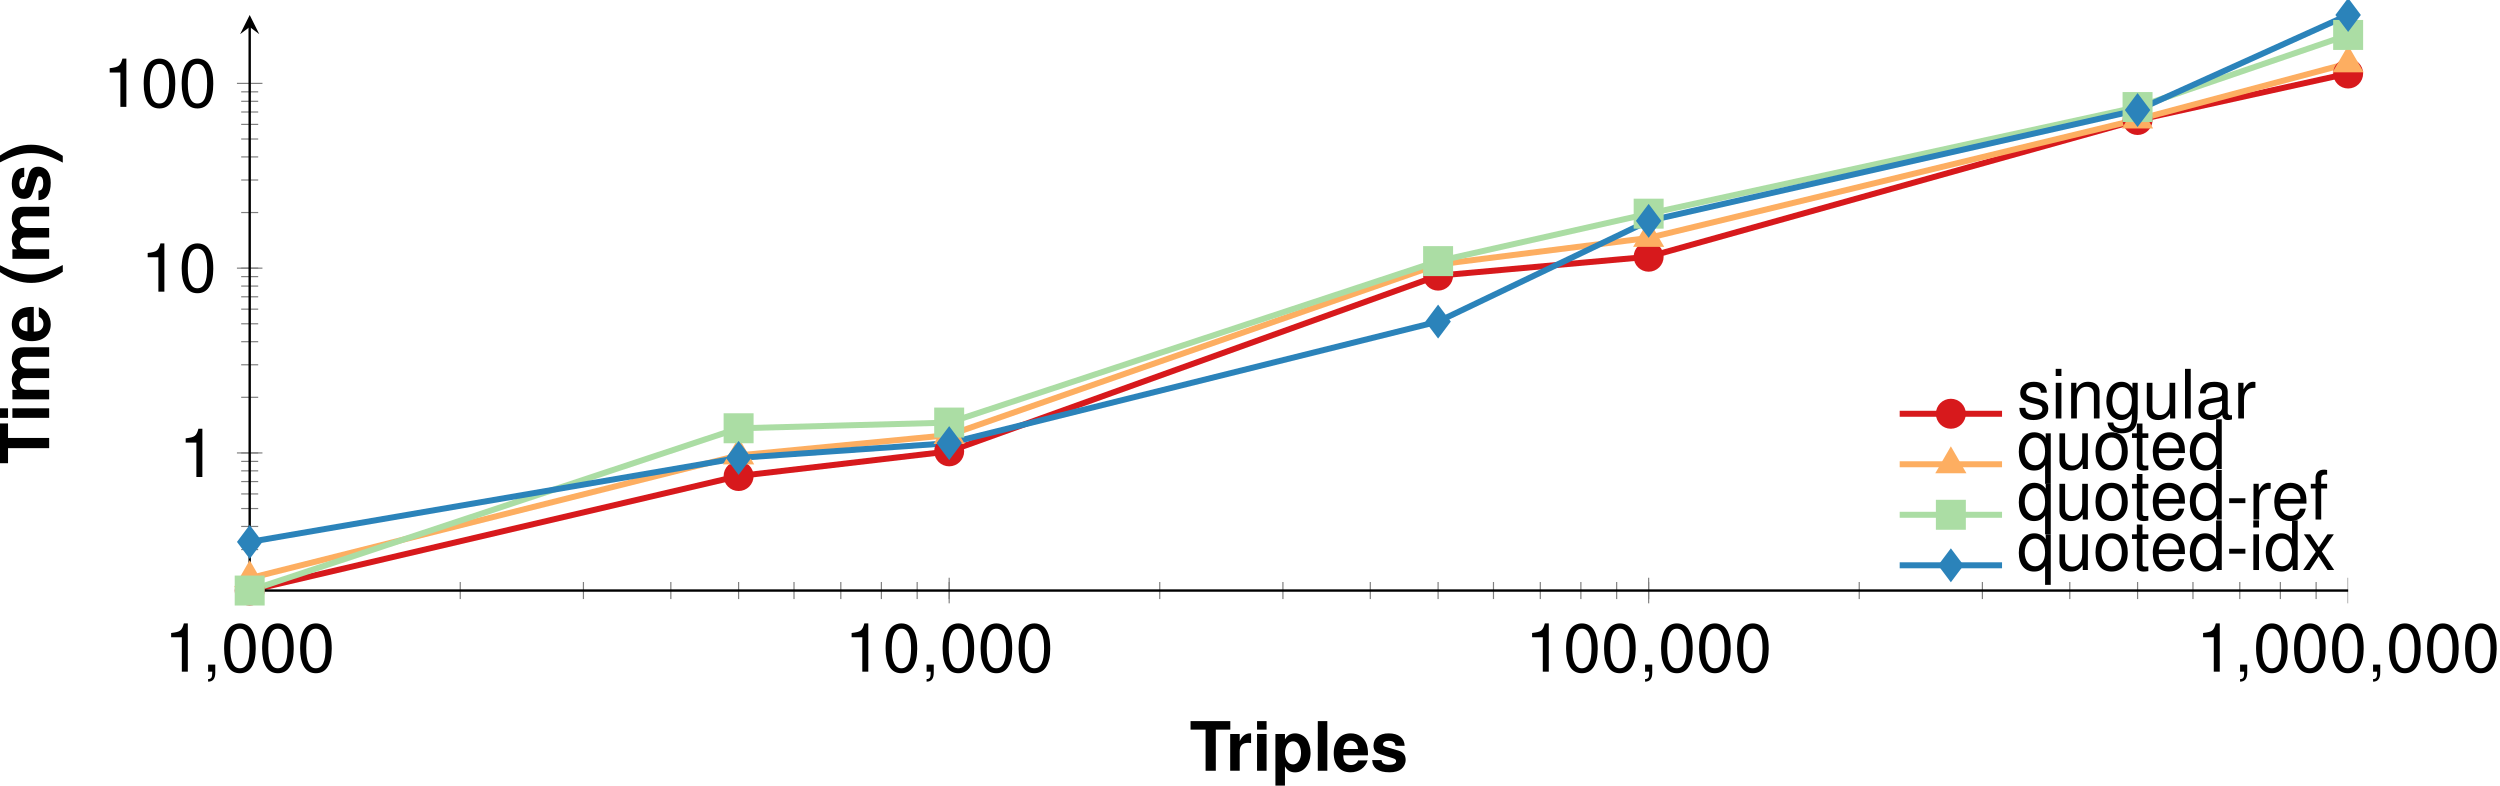 <?xml version='1.0' encoding='UTF-8'?>
<!-- This file was generated by dvisvgm 2.11.1 -->
<svg version='1.1' xmlns='http://www.w3.org/2000/svg' xmlns:xlink='http://www.w3.org/1999/xlink' width='415.425pt' height='130.536pt' viewBox='3.274 -133.619 415.425 130.536'>
<defs>
<clipPath id='clip1'>
<path d='M44.765 106.234H393.464V-272.852H44.765'/>
</clipPath>
<clipPath id='clip2'>
<path d='M-96.7-35.488V-131.129H534.929V-35.488'/>
</clipPath>
<path id='g1-40' d='M2.297-8.249C.996-6.291 .453-4.73 .453-2.998C.453-1.256 .996 .306 2.297 2.263H3.428C2.229-.068 1.844-1.335 1.844-2.998C1.844-4.65 2.229-5.94 3.428-8.249H2.297Z'/>
<path id='g1-41' d='M1.38 2.263C2.682 .306 3.225-1.256 3.225-2.987C3.225-4.73 2.682-6.291 1.38-8.249H.249C1.448-5.918 1.833-4.65 1.833-2.987C1.833-1.335 1.448-.045 .249 2.263H1.38Z'/>
<path id='g1-84' d='M4.356-6.834H6.766V-8.249H.158V-6.834H2.659V0H4.356V-6.834Z'/>
<path id='g1-101' d='M5.929-2.557C5.94-2.693 5.94-2.75 5.94-2.829C5.94-3.44 5.85-4.005 5.703-4.435C5.295-5.544 4.311-6.212 3.078-6.212C1.324-6.212 .249-4.945 .249-2.897C.249-.939 1.313 .26 3.044 .26C4.413 .26 5.522-.52 5.872-1.72H4.311C4.119-1.233 3.677-.95 3.1-.95C2.648-.95 2.286-1.143 2.059-1.482C1.912-1.709 1.856-1.98 1.833-2.557H5.929ZM1.856-3.609C1.957-4.537 2.354-5.001 3.055-5.001C3.451-5.001 3.813-4.809 4.039-4.492C4.187-4.266 4.254-4.028 4.288-3.609H1.856Z'/>
<path id='g1-105' d='M2.342-6.11H.758V0H2.342V-6.11ZM2.342-8.249H.758V-6.834H2.342V-8.249Z'/>
<path id='g1-108' d='M2.342-8.249H.758V0H2.342V-8.249Z'/>
<path id='g1-109' d='M.679-6.11V0H2.263V-3.666C2.263-4.413 2.67-4.865 3.349-4.865C3.881-4.865 4.209-4.56 4.209-4.073V0H5.793V-3.666C5.793-4.413 6.201-4.865 6.879-4.865C7.411-4.865 7.739-4.56 7.739-4.073V0H9.324V-4.322C9.324-5.51 8.599-6.212 7.377-6.212C6.608-6.212 6.065-5.94 5.59-5.307C5.295-5.884 4.684-6.212 3.926-6.212C3.225-6.212 2.772-5.974 2.252-5.352V-6.11H.679Z'/>
<path id='g1-112' d='M2.24-6.11H.656V2.467H2.24V-.724C2.625-.045 3.168 .272 3.938 .272C5.409 .272 6.495-1.109 6.495-2.965C6.495-3.824 6.246-4.684 5.839-5.25C5.431-5.827 4.673-6.212 3.938-6.212C3.168-6.212 2.625-5.884 2.24-5.205V-6.11ZM3.576-4.888C4.379-4.888 4.911-4.107 4.911-2.942C4.911-1.833 4.356-1.052 3.576-1.052C2.783-1.052 2.24-1.822 2.24-2.965S2.783-4.888 3.576-4.888Z'/>
<path id='g1-114' d='M.713-6.11V0H2.297V-3.247C2.297-4.175 2.761-4.639 3.689-4.639C3.858-4.639 3.972-4.628 4.187-4.594V-6.201C4.096-6.212 4.039-6.212 3.994-6.212C3.27-6.212 2.636-5.737 2.297-4.911V-6.11H.713Z'/>
<path id='g1-115' d='M5.714-4.141C5.691-5.431 4.696-6.212 3.055-6.212C1.505-6.212 .543-5.431 .543-4.175C.543-3.768 .668-3.417 .883-3.179C1.098-2.965 1.29-2.863 1.878-2.67L3.768-2.082C4.164-1.957 4.3-1.833 4.3-1.584C4.3-1.211 3.858-.984 3.123-.984C2.716-.984 2.387-1.064 2.184-1.199C2.014-1.324 1.946-1.448 1.878-1.776H.328C.373-.441 1.358 .26 3.213 .26C4.062 .26 4.707 .079 5.16-.283S5.884-1.211 5.884-1.81C5.884-2.602 5.488-3.112 4.684-3.349L2.682-3.926C2.24-4.062 2.127-4.153 2.127-4.402C2.127-4.741 2.489-4.967 3.044-4.967C3.802-4.967 4.175-4.696 4.187-4.141H5.714Z'/>
<path id='g3-44' d='M.984-1.177V0H1.663V.204C1.663 .984 1.516 1.211 .984 1.233V1.663C1.776 1.663 2.172 1.154 2.172 .181V-1.177H.984Z'/>
<path id='g3-45' d='M3.213-3.53H.52V-2.716H3.213V-3.53Z'/>
<path id='g3-48' d='M3.112-8.022C2.365-8.022 1.686-7.694 1.267-7.14C.747-6.438 .487-5.363 .487-3.881C.487-1.177 1.392 .26 3.112 .26C4.809 .26 5.737-1.177 5.737-3.813C5.737-5.375 5.488-6.416 4.956-7.14C4.537-7.705 3.87-8.022 3.112-8.022ZM3.112-7.14C4.187-7.14 4.718-6.053 4.718-3.904C4.718-1.629 4.198-.566 3.089-.566C2.037-.566 1.505-1.675 1.505-3.87S2.037-7.14 3.112-7.14Z'/>
<path id='g3-49' d='M2.931-5.714V0H3.926V-8.022H3.27C2.919-6.789 2.693-6.619 1.154-6.427V-5.714H2.931Z'/>
<path id='g3-97' d='M6.053-.554C5.952-.532 5.906-.532 5.85-.532C5.522-.532 5.341-.702 5.341-.996V-4.481C5.341-5.533 4.571-6.099 3.112-6.099C2.252-6.099 1.539-5.85 1.143-5.409C.871-5.103 .758-4.764 .735-4.175H1.686C1.765-4.899 2.195-5.228 3.078-5.228C3.926-5.228 4.402-4.911 4.402-4.345V-4.096C4.402-3.7 4.164-3.53 3.417-3.44C2.082-3.27 1.878-3.225 1.516-3.078C.826-2.795 .475-2.263 .475-1.494C.475-.419 1.222 .26 2.421 .26C3.168 .26 3.768 0 4.435-.611C4.503-.011 4.798 .26 5.409 .26C5.601 .26 5.748 .238 6.053 .158V-.554ZM4.402-1.867C4.402-1.55 4.311-1.358 4.028-1.098C3.643-.747 3.179-.566 2.625-.566C1.89-.566 1.46-.917 1.46-1.516C1.46-2.139 1.878-2.455 2.885-2.602C3.881-2.738 4.085-2.783 4.402-2.931V-1.867Z'/>
<path id='g3-100' d='M5.601-8.249H4.662V-5.182C4.266-5.782 3.632-6.099 2.84-6.099C1.301-6.099 .294-4.865 .294-2.976C.294-.973 1.279 .26 2.874 .26C3.689 .26 4.254-.045 4.764-.781V0H5.601V-8.249ZM2.998-5.216C4.017-5.216 4.662-4.311 4.662-2.897C4.662-1.528 4.005-.622 3.01-.622C1.969-.622 1.279-1.539 1.279-2.919S1.969-5.216 2.998-5.216Z'/>
<path id='g3-101' d='M5.805-2.648C5.805-3.553 5.737-4.096 5.567-4.537C5.182-5.51 4.277-6.099 3.168-6.099C1.516-6.099 .453-4.831 .453-2.885S1.482 .26 3.146 .26C4.503 .26 5.442-.509 5.68-1.799H4.73C4.469-1.018 3.938-.611 3.179-.611C2.58-.611 2.071-.883 1.754-1.38C1.528-1.72 1.448-2.059 1.437-2.648H5.805ZM1.46-3.417C1.539-4.515 2.206-5.228 3.157-5.228C4.085-5.228 4.798-4.458 4.798-3.485C4.798-3.462 4.798-3.44 4.786-3.417H1.46Z'/>
<path id='g3-102' d='M2.919-5.929H1.935V-6.857C1.935-7.253 2.161-7.457 2.591-7.457C2.67-7.457 2.704-7.457 2.919-7.445V-8.226C2.704-8.271 2.58-8.283 2.387-8.283C1.516-8.283 .996-7.785 .996-6.936V-5.929H.204V-5.16H.996V0H1.935V-5.16H2.919V-5.929Z'/>
<path id='g3-103' d='M4.662-5.929V-5.069C4.187-5.771 3.609-6.099 2.851-6.099C1.346-6.099 .328-4.786 .328-2.863C.328-1.89 .588-1.098 1.075-.532C1.516-.034 2.15 .26 2.772 .26C3.519 .26 4.039-.057 4.571-.803V-.498C4.571 .306 4.469 .792 4.232 1.12C3.983 1.471 3.496 1.675 2.919 1.675C2.489 1.675 2.105 1.561 1.844 1.358C1.629 1.188 1.539 1.03 1.482 .679H.52C.622 1.799 1.494 2.467 2.885 2.467C3.768 2.467 4.526 2.184 4.911 1.709C5.363 1.165 5.533 .419 5.533-.973V-5.929H4.662ZM2.953-5.228C3.972-5.228 4.571-4.368 4.571-2.885C4.571-1.471 3.96-.611 2.965-.611C1.935-.611 1.313-1.482 1.313-2.919C1.313-4.345 1.946-5.228 2.953-5.228Z'/>
<path id='g3-105' d='M1.697-5.929H.758V0H1.697V-5.929ZM1.697-8.249H.747V-7.061H1.697V-8.249Z'/>
<path id='g3-108' d='M1.72-8.249H.769V0H1.72V-8.249Z'/>
<path id='g3-110' d='M.792-5.929V0H1.743V-3.27C1.743-4.481 2.376-5.273 3.349-5.273C4.096-5.273 4.571-4.82 4.571-4.107V0H5.51V-4.481C5.51-5.465 4.775-6.099 3.632-6.099C2.75-6.099 2.184-5.759 1.663-4.933V-5.929H.792Z'/>
<path id='g3-111' d='M3.078-6.099C1.414-6.099 .407-4.911 .407-2.919S1.403 .26 3.089 .26C4.752 .26 5.771-.928 5.771-2.874C5.771-4.922 4.786-6.099 3.078-6.099ZM3.089-5.228C4.153-5.228 4.786-4.356 4.786-2.885C4.786-1.494 4.13-.611 3.089-.611C2.037-.611 1.392-1.482 1.392-2.919C1.392-4.345 2.037-5.228 3.089-5.228Z'/>
<path id='g3-113' d='M5.601 2.467V-5.929H4.764V-5.137C4.322-5.759 3.655-6.099 2.874-6.099C1.313-6.099 .294-4.82 .294-2.851C.294-.928 1.267 .26 2.829 .26C3.655 .26 4.22-.034 4.662-.679V2.467H5.601ZM3.01-5.216C4.017-5.216 4.662-4.311 4.662-2.885C4.662-1.528 4.005-.622 3.01-.622C1.969-.622 1.279-1.539 1.279-2.919C1.279-4.288 1.969-5.216 3.01-5.216Z'/>
<path id='g3-114' d='M.781-5.929V0H1.731V-3.078C1.731-3.926 1.946-4.481 2.399-4.809C2.693-5.024 2.976-5.092 3.632-5.103V-6.065C3.474-6.087 3.394-6.099 3.27-6.099C2.659-6.099 2.195-5.737 1.652-4.854V-5.929H.781Z'/>
<path id='g3-115' d='M4.956-4.277C4.945-5.442 4.175-6.099 2.806-6.099C1.426-6.099 .532-5.386 .532-4.288C.532-3.361 1.007-2.919 2.41-2.58L3.293-2.365C3.949-2.206 4.209-1.969 4.209-1.539C4.209-.984 3.655-.611 2.829-.611C2.32-.611 1.89-.758 1.652-1.007C1.505-1.177 1.437-1.346 1.38-1.765H.385C.43-.396 1.199 .26 2.75 .26C4.243 .26 5.194-.475 5.194-1.618C5.194-2.501 4.696-2.987 3.519-3.27L2.614-3.485C1.844-3.666 1.516-3.915 1.516-4.334C1.516-4.877 2.003-5.228 2.772-5.228C3.53-5.228 3.938-4.899 3.96-4.277H4.956Z'/>
<path id='g3-116' d='M2.874-5.929H1.901V-7.558H.962V-5.929H.158V-5.16H.962V-.679C.962-.079 1.369 .26 2.105 .26C2.331 .26 2.557 .238 2.874 .181V-.611C2.75-.577 2.602-.566 2.421-.566C2.014-.566 1.901-.679 1.901-1.098V-5.16H2.874V-5.929Z'/>
<path id='g3-117' d='M5.454 0V-5.929H4.515V-2.568C4.515-1.358 3.881-.566 2.897-.566C2.15-.566 1.675-1.018 1.675-1.731V-5.929H.735V-1.358C.735-.373 1.471 .26 2.625 .26C3.496 .26 4.051-.045 4.605-.826V0H5.454Z'/>
<path id='g3-120' d='M3.304-3.066L5.295-5.929H4.232L2.806-3.779L1.38-5.929H.306L2.286-3.021L.192 0H1.267L2.772-2.274L4.254 0H5.352L3.304-3.066Z'/>
</defs>
<g id='page1'>
<path d='M44.765-35.488L126.007-54.516L161-58.617L242.242-87.816L277.23-90.957L358.472-113.676L393.464-121.402' stroke='#d7191c' fill='none' stroke-width='.996' stroke-miterlimit='10'/>
<path d='M44.765-37.543L126.007-57.949L161-61.328L242.242-89.672L277.23-94.086L358.472-113.762L393.464-123.094' stroke='#fdae61' fill='none' stroke-width='.996' stroke-miterlimit='10'/>
<path d='M44.765-35.488L126.007-62.453L161-63.398L242.242-90.231L277.23-98.113L358.472-115.832L393.464-127.812' stroke='#abdda4' fill='none' stroke-width='.996' stroke-miterlimit='10'/>
<path d='M44.765-43.57L126.007-57.531L161-59.984L242.242-80.184L277.23-96.918L358.472-115.336L393.464-131.129' stroke='#2b83ba' fill='none' stroke-width='.996' stroke-miterlimit='10'/>
<path d='M44.765-34.07V-36.906M79.753-34.07V-36.906M100.222-34.07V-36.906M114.746-34.07V-36.906M126.007-34.07V-36.906M135.214-34.07V-36.906M142.992-34.07V-36.906M149.734-34.07V-36.906M155.679-34.07V-36.906M161-34.07V-36.906M195.988-34.07V-36.906M216.457-34.07V-36.906M230.976-34.07V-36.906M242.242-34.07V-36.906M251.445-34.07V-36.906M259.226-34.07V-36.906M265.968-34.07V-36.906M271.914-34.07V-36.906M277.23-34.07V-36.906M312.222-34.07V-36.906M332.687-34.07V-36.906M347.21-34.07V-36.906M358.476-34.07V-36.906M367.679-34.07V-36.906M375.46-34.07V-36.906M382.199-34.07V-36.906M388.144-34.07V-36.906' stroke='#808080' fill='none' stroke-width='.199' stroke-miterlimit='10' clip-path='url(#clip1)'/>
<path d='M44.765-33.363V-37.613M161-33.363V-37.613M277.23-33.363V-37.613M393.464-33.363V-37.613' stroke='#808080' fill='none' stroke-width='.199' stroke-miterlimit='10' clip-path='url(#clip1)'/>
<path d='M43.351-36.895H46.179M43.351-42.301H46.179M43.351-46.137H46.179M43.351-49.113H46.179M43.351-51.543H46.179M43.351-53.598H46.179M43.351-55.379H46.179M43.351-56.949H46.179M43.351-58.355H46.179M43.351-67.598H46.179M43.351-73.004H46.179M43.351-76.84H46.179M43.351-79.816H46.179M43.351-82.246H46.179M43.351-84.301H46.179M43.351-86.082H46.179M43.351-87.652H46.179M43.351-89.059H46.179M43.351-98.301H46.179M43.351-103.707H46.179M43.351-107.543H46.179M43.351-110.519H46.179M43.351-112.949H46.179M43.351-115.008H46.179M43.351-116.785H46.179M43.351-118.359H46.179' stroke='#808080' fill='none' stroke-width='.199' stroke-miterlimit='10' clip-path='url(#clip2)'/>
<path d='M42.644-58.355H46.886M42.644-89.059H46.886M42.644-119.762H46.886' stroke='#808080' fill='none' stroke-width='.199' stroke-miterlimit='10' clip-path='url(#clip2)'/>
<path d='M44.765-35.488H393.464' stroke='#000' fill='none' stroke-width='.399' stroke-miterlimit='10'/>
<path d='M44.765-35.488V-129.137' stroke='#000' fill='none' stroke-width='.399' stroke-miterlimit='10'/>
<path d='M44.766-131.129L43.172-127.942L44.766-129.137L46.359-127.942'/>
<g transform='matrix(1 0 0 1 289.728 71.837)'>
<use x='-259.17' y='-93.844' xlink:href='#g3-49'/>
<use x='-252.855' y='-93.844' xlink:href='#g3-44'/>
<use x='-249.698' y='-93.844' xlink:href='#g3-48'/>
<use x='-243.384' y='-93.844' xlink:href='#g3-48'/>
<use x='-237.069' y='-93.844' xlink:href='#g3-48'/>
</g>
<g transform='matrix(1 0 0 1 402.803 71.837)'>
<use x='-259.17' y='-93.844' xlink:href='#g3-49'/>
<use x='-252.855' y='-93.844' xlink:href='#g3-48'/>
<use x='-246.541' y='-93.844' xlink:href='#g3-44'/>
<use x='-243.384' y='-93.844' xlink:href='#g3-48'/>
<use x='-237.069' y='-93.844' xlink:href='#g3-48'/>
<use x='-230.754' y='-93.844' xlink:href='#g3-48'/>
</g>
<g transform='matrix(1 0 0 1 515.879 71.837)'>
<use x='-259.17' y='-93.844' xlink:href='#g3-49'/>
<use x='-252.855' y='-93.844' xlink:href='#g3-48'/>
<use x='-246.541' y='-93.844' xlink:href='#g3-48'/>
<use x='-240.226' y='-93.844' xlink:href='#g3-44'/>
<use x='-237.069' y='-93.844' xlink:href='#g3-48'/>
<use x='-230.754' y='-93.844' xlink:href='#g3-48'/>
<use x='-224.44' y='-93.844' xlink:href='#g3-48'/>
</g>
<g transform='matrix(1 0 0 1 627.376 71.837)'>
<use x='-259.17' y='-93.844' xlink:href='#g3-49'/>
<use x='-252.855' y='-93.844' xlink:href='#g3-44'/>
<use x='-249.698' y='-93.844' xlink:href='#g3-48'/>
<use x='-243.384' y='-93.844' xlink:href='#g3-48'/>
<use x='-237.069' y='-93.844' xlink:href='#g3-48'/>
<use x='-230.754' y='-93.844' xlink:href='#g3-44'/>
<use x='-227.597' y='-93.844' xlink:href='#g3-48'/>
<use x='-221.282' y='-93.844' xlink:href='#g3-48'/>
<use x='-214.968' y='-93.844' xlink:href='#g3-48'/>
</g>
<g transform='matrix(1 0 0 1 292.146 39.49)'>
<use x='-259.17' y='-93.844' xlink:href='#g3-49'/>
</g>
<g transform='matrix(1 0 0 1 285.832 8.692)'>
<use x='-259.17' y='-93.844' xlink:href='#g3-49'/>
<use x='-252.855' y='-93.844' xlink:href='#g3-48'/>
</g>
<g transform='matrix(1 0 0 1 279.517 -22.012)'>
<use x='-259.17' y='-93.844' xlink:href='#g3-49'/>
<use x='-252.855' y='-93.844' xlink:href='#g3-48'/>
<use x='-246.541' y='-93.844' xlink:href='#g3-48'/>
</g>
<path d='M46.757-35.488C46.757-36.59 45.867-37.48 44.765-37.48C43.664-37.48 42.773-36.59 42.773-35.488C42.773-34.387 43.664-33.496 44.765-33.496C45.867-33.496 46.757-34.387 46.757-35.488Z' fill='#d7191c'/>
<path d='M46.757-35.488C46.757-36.59 45.867-37.48 44.765-37.48C43.664-37.48 42.773-36.59 42.773-35.488C42.773-34.387 43.664-33.496 44.765-33.496C45.867-33.496 46.757-34.387 46.757-35.488Z' stroke='#d7191c' fill='none' stroke-width='.996' stroke-miterlimit='10'/>
<path d='M128-54.516C128-55.617 127.109-56.508 126.007-56.508C124.906-56.508 124.015-55.617 124.015-54.516S124.906-52.523 126.007-52.523C127.109-52.523 128-53.414 128-54.516Z' fill='#d7191c'/>
<path d='M128-54.516C128-55.617 127.109-56.508 126.007-56.508C124.906-56.508 124.015-55.617 124.015-54.516S124.906-52.523 126.007-52.523C127.109-52.523 128-53.414 128-54.516Z' stroke='#d7191c' fill='none' stroke-width='.996' stroke-miterlimit='10'/>
<path d='M162.992-58.617C162.992-59.719 162.097-60.613 161-60.613C159.898-60.613 159.007-59.719 159.007-58.617C159.007-57.52 159.898-56.625 161-56.625C162.097-56.625 162.992-57.52 162.992-58.617Z' fill='#d7191c'/>
<path d='M162.992-58.617C162.992-59.719 162.097-60.613 161-60.613C159.898-60.613 159.007-59.719 159.007-58.617C159.007-57.52 159.898-56.625 161-56.625C162.097-56.625 162.992-57.52 162.992-58.617Z' stroke='#d7191c' fill='none' stroke-width='.996' stroke-miterlimit='10'/>
<path d='M244.234-87.816C244.234-88.914 243.343-89.809 242.242-89.809C241.14-89.809 240.25-88.914 240.25-87.816C240.25-86.715 241.14-85.824 242.242-85.824C243.343-85.824 244.234-86.715 244.234-87.816Z' fill='#d7191c'/>
<path d='M244.234-87.816C244.234-88.914 243.343-89.809 242.242-89.809C241.14-89.809 240.25-88.914 240.25-87.816C240.25-86.715 241.14-85.824 242.242-85.824C243.343-85.824 244.234-86.715 244.234-87.816Z' stroke='#d7191c' fill='none' stroke-width='.996' stroke-miterlimit='10'/>
<path d='M279.222-90.957C279.222-92.059 278.332-92.949 277.23-92.949C276.132-92.949 275.238-92.059 275.238-90.957C275.238-89.856 276.132-88.965 277.23-88.965C278.332-88.965 279.222-89.856 279.222-90.957Z' fill='#d7191c'/>
<path d='M279.222-90.957C279.222-92.059 278.332-92.949 277.23-92.949C276.132-92.949 275.238-92.059 275.238-90.957C275.238-89.856 276.132-88.965 277.23-88.965C278.332-88.965 279.222-89.856 279.222-90.957Z' stroke='#d7191c' fill='none' stroke-width='.996' stroke-miterlimit='10'/>
<path d='M360.464-113.676C360.464-114.777 359.574-115.668 358.472-115.668C357.375-115.668 356.48-114.777 356.48-113.676C356.48-112.578 357.375-111.684 358.472-111.684C359.574-111.684 360.464-112.578 360.464-113.676Z' fill='#d7191c'/>
<path d='M360.464-113.676C360.464-114.777 359.574-115.668 358.472-115.668C357.375-115.668 356.48-114.777 356.48-113.676C356.48-112.578 357.375-111.684 358.472-111.684C359.574-111.684 360.464-112.578 360.464-113.676Z' stroke='#d7191c' fill='none' stroke-width='.996' stroke-miterlimit='10'/>
<path d='M395.457-121.402C395.457-122.504 394.566-123.394 393.464-123.394C392.363-123.394 391.472-122.504 391.472-121.402C391.472-120.305 392.363-119.41 393.464-119.41C394.566-119.41 395.457-120.305 395.457-121.402Z' fill='#d7191c'/>
<path d='M395.457-121.402C395.457-122.504 394.566-123.394 393.464-123.394C392.363-123.394 391.472-122.504 391.472-121.402C391.472-120.305 392.363-119.41 393.464-119.41C394.566-119.41 395.457-120.305 395.457-121.402Z' stroke='#d7191c' fill='none' stroke-width='.996' stroke-miterlimit='10'/>
<path d='M44.765-39.535L46.492-36.547H43.039Z' fill='#fdae61'/>
<path d='M44.765-39.535L46.492-36.547H43.039Z' stroke='#fdae61' fill='none' stroke-width='.996' stroke-miterlimit='10'/>
<path d='M126.007-59.941L127.734-56.953H124.281Z' fill='#fdae61'/>
<path d='M126.007-59.941L127.734-56.953H124.281Z' stroke='#fdae61' fill='none' stroke-width='.996' stroke-miterlimit='10'/>
<path d='M161-63.324L162.722-60.332H159.273Z' fill='#fdae61'/>
<path d='M161-63.324L162.722-60.332H159.273Z' stroke='#fdae61' fill='none' stroke-width='.996' stroke-miterlimit='10'/>
<path d='M242.242-91.664L243.968-88.676H240.515Z' fill='#fdae61'/>
<path d='M242.242-91.664L243.968-88.676H240.515Z' stroke='#fdae61' fill='none' stroke-width='.996' stroke-miterlimit='10'/>
<path d='M277.23-96.078L278.957-93.09H275.507Z' fill='#fdae61'/>
<path d='M277.23-96.078L278.957-93.09H275.507Z' stroke='#fdae61' fill='none' stroke-width='.996' stroke-miterlimit='10'/>
<path d='M358.472-115.754L360.199-112.766H356.75Z' fill='#fdae61'/>
<path d='M358.472-115.754L360.199-112.766H356.75Z' stroke='#fdae61' fill='none' stroke-width='.996' stroke-miterlimit='10'/>
<path d='M393.464-125.086L395.191-122.098H391.738Z' fill='#fdae61'/>
<path d='M393.464-125.086L395.191-122.098H391.738Z' stroke='#fdae61' fill='none' stroke-width='.996' stroke-miterlimit='10'/>
<path d='M42.773-33.496H46.757V-37.48H42.773Z' fill='#abdda4'/>
<path d='M42.773-33.496H46.757V-37.48H42.773Z' stroke='#abdda4' fill='none' stroke-width='.996' stroke-miterlimit='10'/>
<path d='M124.015-60.461H128V-64.449H124.015Z' fill='#abdda4'/>
<path d='M124.015-60.461H128V-64.449H124.015Z' stroke='#abdda4' fill='none' stroke-width='.996' stroke-miterlimit='10'/>
<path d='M159.007-61.406H162.992V-65.395H159.007Z' fill='#abdda4'/>
<path d='M159.007-61.406H162.992V-65.395H159.007Z' stroke='#abdda4' fill='none' stroke-width='.996' stroke-miterlimit='10'/>
<path d='M240.25-88.238H244.234V-92.223H240.25Z' fill='#abdda4'/>
<path d='M240.25-88.238H244.234V-92.223H240.25Z' stroke='#abdda4' fill='none' stroke-width='.996' stroke-miterlimit='10'/>
<path d='M275.238-96.121H279.222V-100.106H275.238Z' fill='#abdda4'/>
<path d='M275.238-96.121H279.222V-100.106H275.238Z' stroke='#abdda4' fill='none' stroke-width='.996' stroke-miterlimit='10'/>
<path d='M356.48-113.84H360.464V-117.824H356.48Z' fill='#abdda4'/>
<path d='M356.48-113.84H360.464V-117.824H356.48Z' stroke='#abdda4' fill='none' stroke-width='.996' stroke-miterlimit='10'/>
<path d='M391.472-125.82H395.457V-129.805H391.472Z' fill='#abdda4'/>
<path d='M391.472-125.82H395.457V-129.805H391.472Z' stroke='#abdda4' fill='none' stroke-width='.996' stroke-miterlimit='10'/>
<path d='M44.765-45.562L46.261-43.57L44.765-41.578L43.273-43.57Z' fill='#2b83ba'/>
<path d='M44.765-45.562L46.261-43.57L44.765-41.578L43.273-43.57Z' stroke='#2b83ba' fill='none' stroke-width='.996' stroke-miterlimit='10'/>
<path d='M126.007-59.523L127.503-57.531L126.007-55.535L124.515-57.531Z' fill='#2b83ba'/>
<path d='M126.007-59.523L127.503-57.531L126.007-55.535L124.515-57.531Z' stroke='#2b83ba' fill='none' stroke-width='.996' stroke-miterlimit='10'/>
<path d='M161-61.977L162.492-59.984L161-57.992L159.503-59.984Z' fill='#2b83ba'/>
<path d='M161-61.977L162.492-59.984L161-57.992L159.503-59.984Z' stroke='#2b83ba' fill='none' stroke-width='.996' stroke-miterlimit='10'/>
<path d='M242.242-82.176L243.734-80.184L242.242-78.191L240.746-80.184Z' fill='#2b83ba'/>
<path d='M242.242-82.176L243.734-80.184L242.242-78.191L240.746-80.184Z' stroke='#2b83ba' fill='none' stroke-width='.996' stroke-miterlimit='10'/>
<path d='M277.23-98.91L278.726-96.918L277.23-94.926L275.738-96.918Z' fill='#2b83ba'/>
<path d='M277.23-98.91L278.726-96.918L277.23-94.926L275.738-96.918Z' stroke='#2b83ba' fill='none' stroke-width='.996' stroke-miterlimit='10'/>
<path d='M358.472-117.328L359.968-115.336L358.472-113.34L356.98-115.336Z' fill='#2b83ba'/>
<path d='M358.472-117.328L359.968-115.336L358.472-113.34L356.98-115.336Z' stroke='#2b83ba' fill='none' stroke-width='.996' stroke-miterlimit='10'/>
<path d='M393.464-133.121L394.957-131.129L393.464-129.137L391.968-131.129Z' fill='#2b83ba'/>
<path d='M393.464-133.121L394.957-131.129L393.464-129.137L391.968-131.129Z' stroke='#2b83ba' fill='none' stroke-width='.996' stroke-miterlimit='10'/>
<g transform='matrix(1 0 0 1 460.119 88.3)'>
<use x='-259.17' y='-93.844' xlink:href='#g1-84'/>
<use x='-253.139' y='-93.844' xlink:href='#g1-114'/>
<use x='-248.721' y='-93.844' xlink:href='#g1-105'/>
<use x='-245.564' y='-93.844' xlink:href='#g1-112'/>
<use x='-238.625' y='-93.844' xlink:href='#g1-108'/>
<use x='-235.468' y='-93.844' xlink:href='#g1-101'/>
<use x='-229.153' y='-93.844' xlink:href='#g1-115'/>
</g>
<g transform='matrix(0 -1 1 0 105.287 -315.659)'>
<use x='-259.17' y='-93.844' xlink:href='#g1-84'/>
<use x='-252.231' y='-93.844' xlink:href='#g1-105'/>
<use x='-249.074' y='-93.844' xlink:href='#g1-109'/>
<use x='-238.977' y='-93.844' xlink:href='#g1-101'/>
<use x='-229.505' y='-93.844' xlink:href='#g1-40'/>
<use x='-225.723' y='-93.844' xlink:href='#g1-109'/>
<use x='-215.626' y='-93.844' xlink:href='#g1-115'/>
<use x='-209.312' y='-93.844' xlink:href='#g1-41'/>
</g>
<path d='M318.945-64.863H327.449H335.953' stroke='#d7191c' fill='none' stroke-width='.996' stroke-miterlimit='10'/>
<path d='M329.441-64.863C329.441-65.965 328.55-66.859 327.449-66.859C326.347-66.859 325.457-65.965 325.457-64.863C325.457-63.766 326.347-62.871 327.449-62.871C328.55-62.871 329.441-63.766 329.441-64.863Z' fill='#d7191c'/>
<path d='M329.441-64.863C329.441-65.965 328.55-66.859 327.449-66.859C326.347-66.859 325.457-65.965 325.457-64.863C325.457-63.766 326.347-62.871 327.449-62.871C328.55-62.871 329.441-63.766 329.441-64.863Z' stroke='#d7191c' fill='none' stroke-width='.996' stroke-miterlimit='10'/>
<g transform='matrix(1 0 0 1 579.61 54.944)'>
<use x='-241.166' y='-119.024' xlink:href='#g3-115'/>
<use x='-235.487' y='-119.024' xlink:href='#g3-105'/>
<use x='-232.966' y='-119.024' xlink:href='#g3-110'/>
<use x='-226.651' y='-119.024' xlink:href='#g3-103'/>
<use x='-220.337' y='-119.024' xlink:href='#g3-117'/>
<use x='-214.022' y='-119.024' xlink:href='#g3-108'/>
<use x='-211.501' y='-119.024' xlink:href='#g3-97'/>
<use x='-205.186' y='-119.024' xlink:href='#g3-114'/>
</g>
<path d='M318.945-56.473H327.449H335.953' stroke='#fdae61' fill='none' stroke-width='.996' stroke-miterlimit='10'/>
<path d='M327.449-58.465L329.175-55.477H325.722Z' fill='#fdae61'/>
<path d='M327.449-58.465L329.175-55.477H325.722Z' stroke='#fdae61' fill='none' stroke-width='.996' stroke-miterlimit='10'/>
<g transform='matrix(1 0 0 1 579.61 54.944)'>
<use x='-241.166' y='-110.631' xlink:href='#g3-113'/>
<use x='-234.851' y='-110.631' xlink:href='#g3-117'/>
<use x='-228.537' y='-110.631' xlink:href='#g3-111'/>
<use x='-222.222' y='-110.631' xlink:href='#g3-116'/>
<use x='-219.065' y='-110.631' xlink:href='#g3-101'/>
<use x='-212.75' y='-110.631' xlink:href='#g3-100'/>
</g>
<path d='M318.945-48.078H327.449H335.953' stroke='#abdda4' fill='none' stroke-width='.996' stroke-miterlimit='10'/>
<path d='M325.457-46.086H329.441V-50.07H325.457Z' fill='#abdda4'/>
<path d='M325.457-46.086H329.441V-50.07H325.457Z' stroke='#abdda4' fill='none' stroke-width='.996' stroke-miterlimit='10'/>
<g transform='matrix(1 0 0 1 579.61 54.944)'>
<use x='-241.166' y='-102.237' xlink:href='#g3-113'/>
<use x='-234.851' y='-102.237' xlink:href='#g3-117'/>
<use x='-228.537' y='-102.237' xlink:href='#g3-111'/>
<use x='-222.222' y='-102.237' xlink:href='#g3-116'/>
<use x='-219.065' y='-102.237' xlink:href='#g3-101'/>
<use x='-212.75' y='-102.237' xlink:href='#g3-100'/>
<use x='-206.435' y='-102.237' xlink:href='#g3-45'/>
<use x='-202.653' y='-102.237' xlink:href='#g3-114'/>
<use x='-198.871' y='-102.237' xlink:href='#g3-101'/>
<use x='-192.557' y='-102.237' xlink:href='#g3-102'/>
</g>
<path d='M318.945-39.684H327.449H335.953' stroke='#2b83ba' fill='none' stroke-width='.996' stroke-miterlimit='10'/>
<path d='M327.449-41.676L328.945-39.684L327.449-37.691L325.953-39.684Z' fill='#2b83ba'/>
<path d='M327.449-41.676L328.945-39.684L327.449-37.691L325.953-39.684Z' stroke='#2b83ba' fill='none' stroke-width='.996' stroke-miterlimit='10'/>
<g transform='matrix(1 0 0 1 579.61 54.944)'>
<use x='-241.166' y='-93.844' xlink:href='#g3-113'/>
<use x='-234.851' y='-93.844' xlink:href='#g3-117'/>
<use x='-228.537' y='-93.844' xlink:href='#g3-111'/>
<use x='-222.222' y='-93.844' xlink:href='#g3-116'/>
<use x='-219.065' y='-93.844' xlink:href='#g3-101'/>
<use x='-212.75' y='-93.844' xlink:href='#g3-100'/>
<use x='-206.435' y='-93.844' xlink:href='#g3-45'/>
<use x='-202.653' y='-93.844' xlink:href='#g3-105'/>
<use x='-200.132' y='-93.844' xlink:href='#g3-100'/>
<use x='-193.817' y='-93.844' xlink:href='#g3-120'/>
</g>
</g>
</svg>